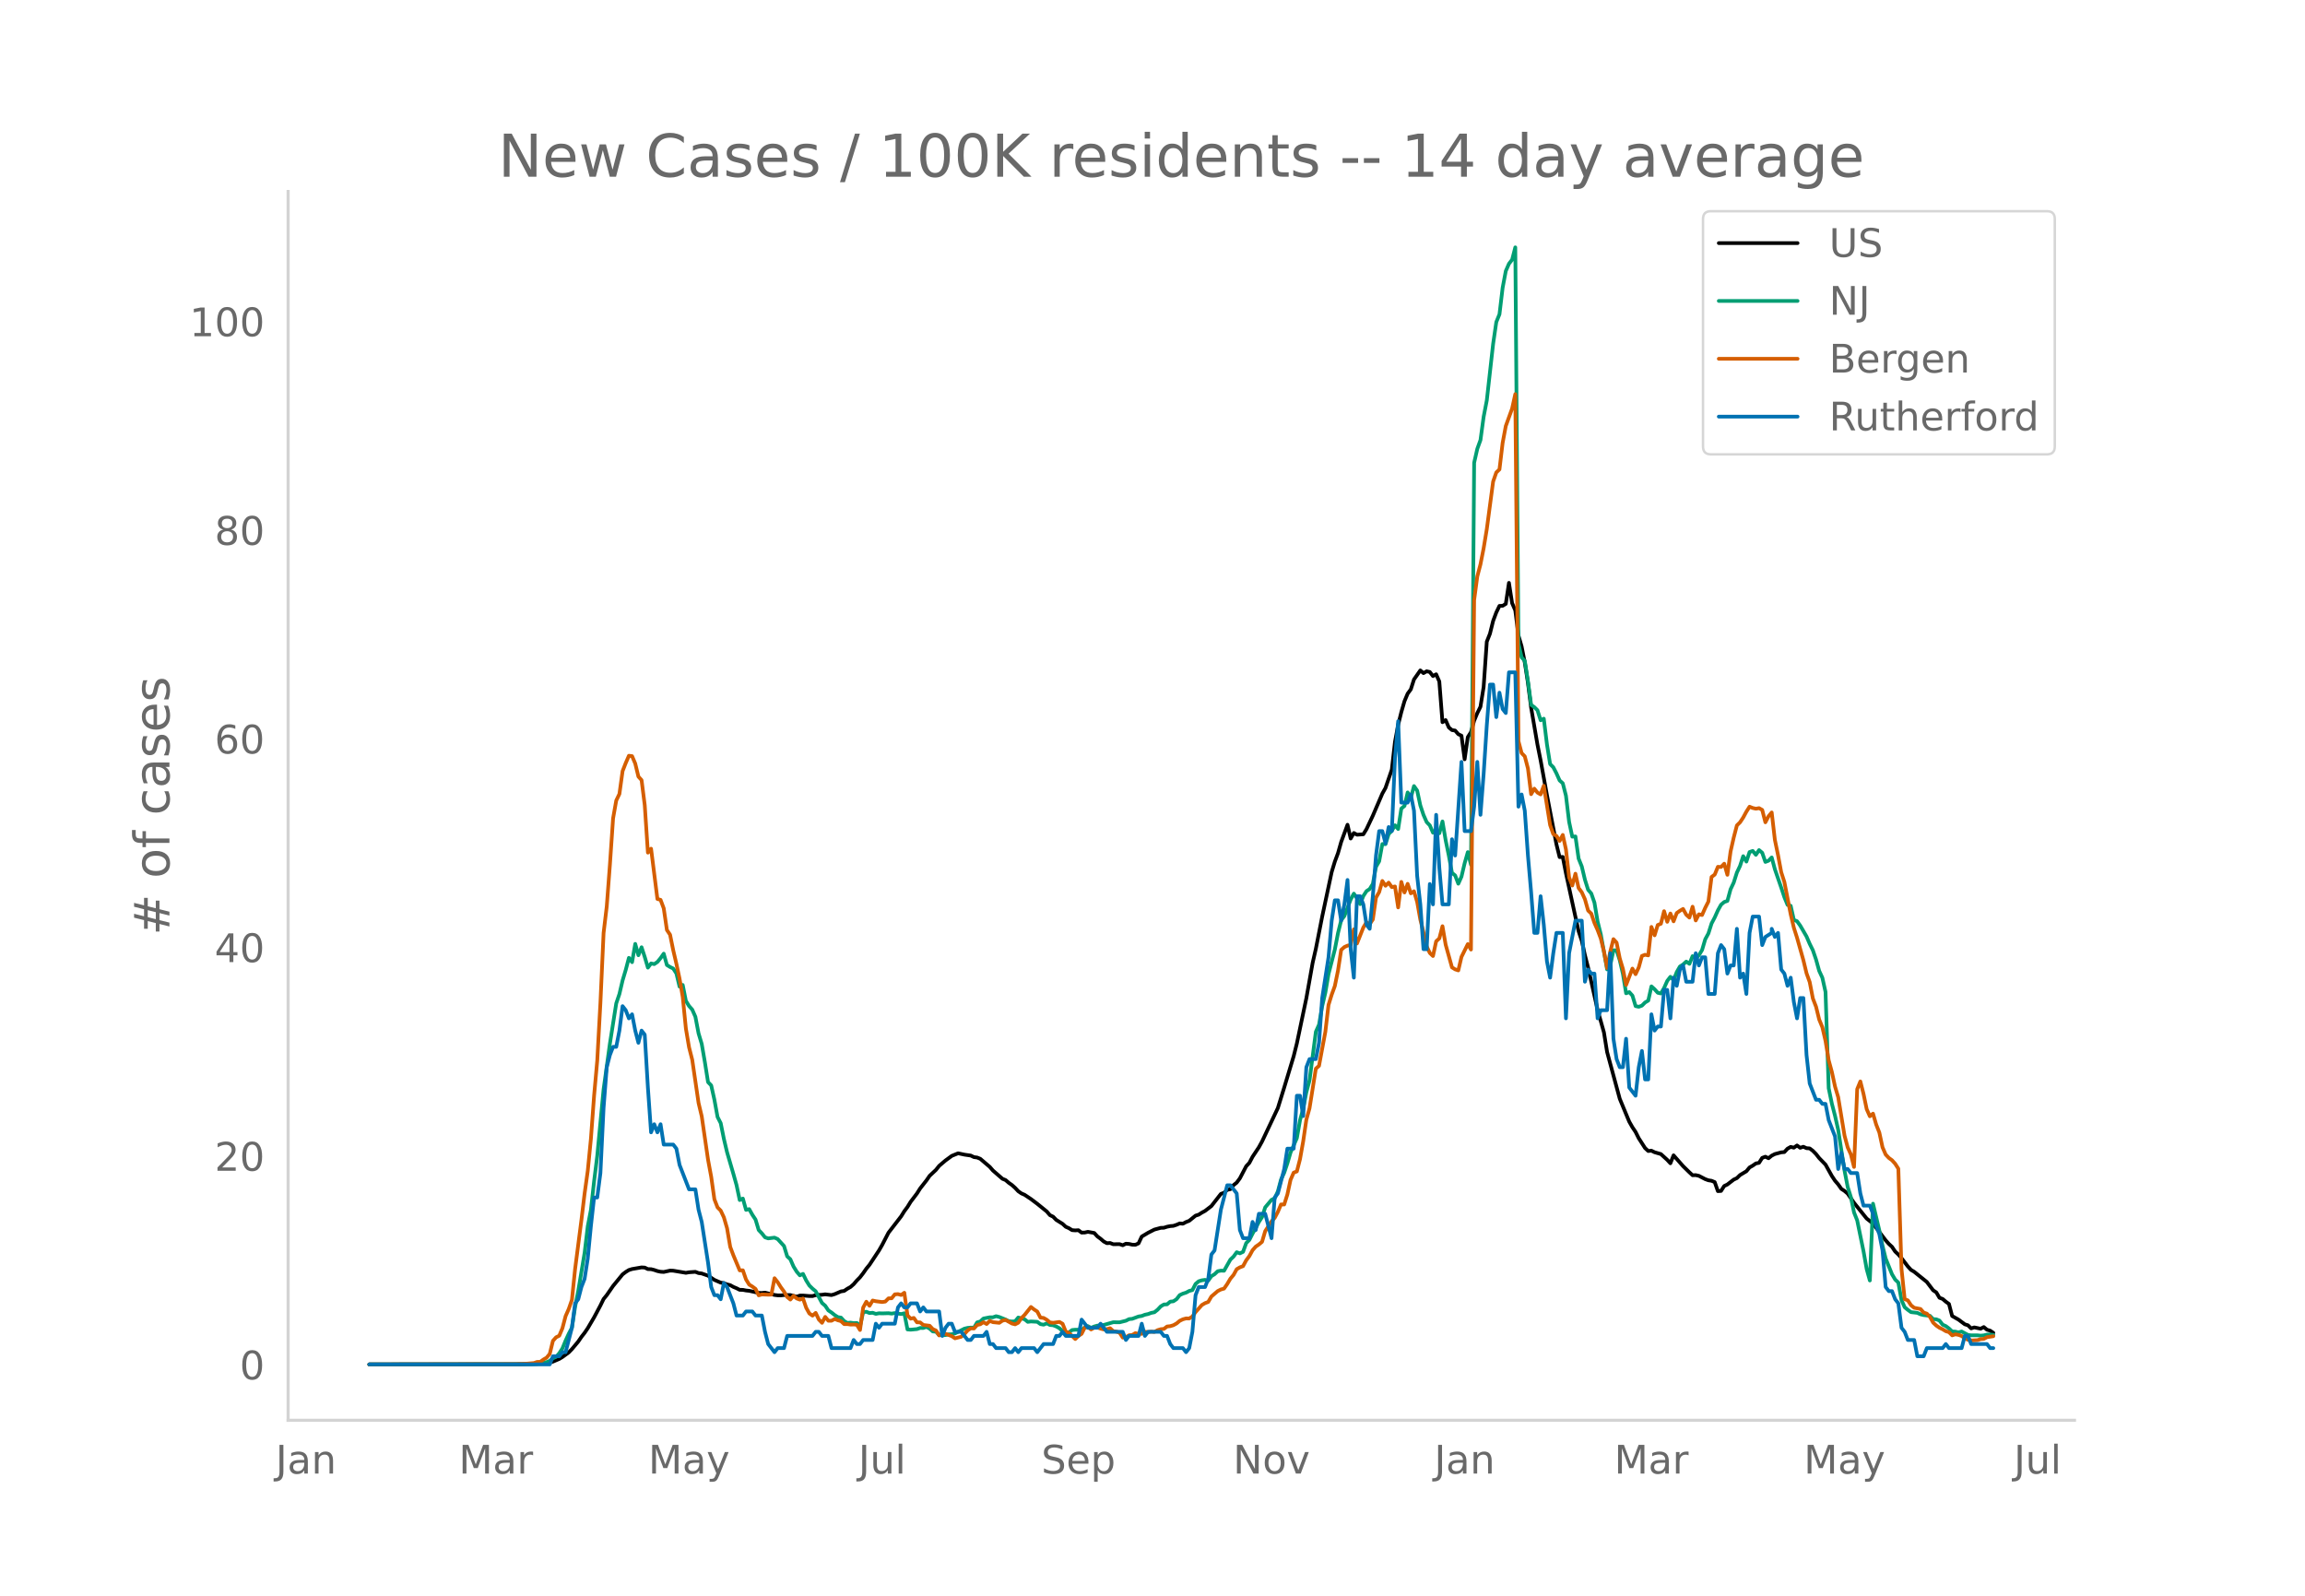 <svg height="864" viewBox="0 0 936 648" width="1248" xmlns="http://www.w3.org/2000/svg" xmlns:xlink="http://www.w3.org/1999/xlink"><defs><style>*{stroke-linecap:butt;stroke-linejoin:round}</style></defs><g id="figure_1"><path d="M0 648h936V0H0z" style="fill:#fff" id="patch_1"/><g id="axes_1"><path d="M117 576.72h725.4V77.76H117z" style="fill:none" id="patch_2"/><path clip-path="url(#p22ab357e4c)" d="m149.973 554.039 61.703-.064 7.713-.259 2.571-.209 1.285-.222 1.286-.366 2.57-1.1 1.286-.778 2.571-1.88 1.286-1.326 2.57-3.076 1.286-1.88 1.286-1.643 1.285-1.895 2.571-4.388 2.571-4.828 1.286-2.635 1.285-1.574 2.571-3.723 3.857-4.705 1.285-.982 1.286-.795 1.285-.396 3.857-.662 1.285.074 1.286.618 1.285.026 1.286.325 1.285.444 1.285.276 1.286.085 2.57-.55 1.286.038 5.142.862 1.286-.227 2.57-.173 1.286.5 1.286.167 2.57.887 2.572 1.718 2.57 1.105 1.286.217 1.286.499 1.285.313 1.286.713 1.285.536 1.286.657 1.285.012 1.286.252 1.285.133 3.857.847 1.285.026 1.286-.136 3.856.945 1.285.156 1.286.024 1.285-.149 2.571.01 2.571.664 1.286-.452 1.285-.023 2.571.213 1.286.008 1.285-.379 2.571-.15 1.286-.179 2.57.303 1.286-.378 2.571-1.116 1.286-.196 1.285-.877 1.286-.715 1.285-1.13 1.286-1.5 1.285-1.302 1.286-1.657 1.285-1.847 1.286-1.564 3.856-5.832 1.286-2.242 2.57-4.961 5.142-6.66 1.286-2.072 1.285-1.725 1.286-2.093 2.57-3.385 1.286-2.034 2.571-3.28 1.286-1.856 2.57-2.417 1.286-1.614 2.571-2.19 2.571-1.881 2.571-1.047 2.571.55 2.571.374 1.286.621 1.285.17 1.286.518 3.856 3.283 1.286 1.476 3.856 3.356 1.286.528 1.285 1.107 1.285.9 1.286 1.153 1.285 1.372 1.286.886 1.285.561 2.571 1.717 2.571 1.938 3.857 3.118 1.285 1.489 1.286.624 1.285 1.307 2.571 1.605 1.286 1.19 1.285.566 1.286.802 1.285.096 1.286-.075 1.285.974 1.286-.034 1.285-.283 2.571.47 1.286 1.405 1.285.945 1.286 1.105 1.285.696 1.286-.093 1.285.508 2.571-.03 1.286.446 1.285-.629 1.285.1 1.286.297 1.285.04 1.286-.586 1.285-2.745 2.571-1.537 2.571-1.305 2.571-.696 1.286-.043 1.285-.413 1.286-.258 1.285-.102 1.286-.432 1.285-.55 1.286.119 1.285-.688 1.286-.505 2.57-2.088 1.286-.403 1.286-.826 1.285-.69 2.571-1.968 3.857-4.943 1.285-.459 1.286-1.182 1.285-.279 1.286-1.635 1.285-1.034 1.285-1.728 2.571-4.91 1.286-1.377 1.285-2.454 2.571-3.874 1.286-2.333 6.427-13.603 2.571-8.302 3.857-12.775 1.285-5.145 3.857-18.378 2.57-14.423 1.286-5.623 2.571-13.069 3.857-18.107 1.285-4.24 1.286-3.447 1.285-4.533 2.571-6.99 1.286 5.591 1.285-2.244 1.285.703 2.571-.185 1.286-2.084 2.57-5.45 3.857-8.98 1.286-2.293 2.57-7.467 1.286-11.266 1.286-6.885 1.285-5.174 1.286-4.434 1.285-3.067 1.286-1.741 1.285-4.024 2.571-3.67 1.286 1.089 1.285-.737 1.286.275 1.285 1.67 1.286-.742 1.285 2.92 1.286 16.556 1.285-.86 1.286 2.962 1.285 1.096 1.286.192 1.285 1.463 1.286.618 1.285 9.582 1.286-9.008 1.285-2.016 1.285-4.638 1.286-3.077 1.285-2.6 1.286-8.004 1.285-18.421 1.286-3.232 1.285-5.182 1.286-3.44 1.285-2.668 1.286-.034 1.285-.784 1.286-8.537 1.285 8.243 1.286 2.922 1.285 10.205 1.286 4.43 1.285 6.497 1.286 8.284 1.285 10.068 2.571 14.992 1.286 6.43 2.57 14.095 3.857 20.002 1.286 5.19 1.285-.067 1.286 6.61 3.856 17.72 1.286 5.805 1.285 3.908 1.286 5.863 1.285 5 3.856 17.178 2.571 9.142 1.286 7.982 5.142 18.996 2.57 6.207 1.286 3.09 1.286 2.256 1.285 1.916 1.286 2.558 2.57 3.991 1.286 1.187 1.286-.13 1.285.634 2.571.743 2.571 2.346 1.286 1.394 1.285-3.231 3.857 4.38 2.57 2.514 1.286 1.191 1.286-.043 1.285.287 2.571 1.336 1.285.468 1.286.2 1.285.54 1.286 3.67 1.285-.08 1.286-2 1.285-.62 2.571-1.98 1.286-.602 1.285-1.252 2.571-1.54 1.286-1.542 1.285-.734 1.286-.896 1.285-.242 1.286-2.017 1.285-.482 1.286.628 1.285-1.046 1.286-.652 2.57-.694 1.286-.11 1.286-1.39 1.285-.72 1.286.322 1.285-.9 1.286.946 1.285-.422 1.286.584 1.285.087 1.286.977 1.285 1.31 1.286 1.641 2.57 2.644 2.571 4.613 1.286 1.93 1.285 1.485 1.286 1.829 1.285.84 1.286 1.085 2.57 3.723 5.143 6.4 2.57 2.032 2.572 3.426 2.57 3.382 1.286 1.448 1.286 1.191 1.285 1.912 1.286 1.207 1.285 1.468 2.571 3.37 1.286 1.415 1.285.754 5.142 4.141 2.571 3.393 1.286.855 1.285 2.18 1.285.482 1.286 1.1 1.285.933 1.286 4.886 2.57 1.463 2.572 1.913 1.285.397 1.286 1.264 1.285-.4 2.571.531 1.286-.674 1.285 1.082 1.286.381 1.285.869h0" style="fill:none;stroke:#000;stroke-linecap:round;stroke-width:1.5" id="line2d_1"/><path clip-path="url(#p22ab357e4c)" d="m149.973 554.04 65.56-.099 3.856-.235 2.571-.579 1.285-.538 1.286-1.046 1.285-.542 1.286-1.498 1.285-1.963 1.286-3.15 1.285-2.818 1.286-2.449 1.285-8.407 1.286-6.568 2.57-15.373 1.286-10.806 1.286-6.704 1.285-11.582 1.286-10.311 2.57-27.024 2.572-18.592 2.57-16.314 1.286-3.801 1.286-5.492 1.285-4.306 1.286-4.895 1.285 1.758 1.286-7.426 1.285 4.609 1.286-3.243 1.285 3.934 1.286 4.347 1.285-1.703 1.286.272 1.285-.868 1.285-1.557 1.286-1.82 1.285 4.613 1.286.804 1.285.627 1.286 1.99 1.285 5.354 1.286-.688 1.285 6.47 1.286 2.084 1.285 1.451 1.286 2.91 1.285 6.744 1.286 4.282 1.285 7.43 1.286 8.104 1.285 1.321 1.286 5.778 1.285 7.044 1.286 2.51 1.285 6.371 1.286 5.42 2.57 8.792 1.286 4.575 1.286 6.07 1.285-.613 1.286 4.599 1.285-.304 1.286 2.29 1.285 1.948 1.286 4.245 1.285 1.352 1.286 1.618 1.285.43 2.571-.307 1.285.586 2.571 2.82 1.286 4.197 1.285 1.182 1.286 2.94 1.285 2.081 1.286 1.502 1.285-.586 1.286 2.654 1.285 2.061 1.286 1.27 1.285 1.07 2.571 4.763 1.286 1.1 1.285 1.91 1.286.856 1.285 1.035 1.286.838 1.285.198 1.286 1.42 1.285.747 1.286-.126 1.285.204 1.286-.068 1.285 1.335 1.286-5.75 1.285-.136 1.286.518 1.285-.113 1.286.45 1.285-.245 1.286.054 2.57-.078 1.286.16 1.285-.208 2.571.395 1.286-.32 1.285 6.564 1.286.102 2.57-.245 1.286-.456 1.286.006 1.285-.439 1.286.705 1.285 1.145 1.286.095 1.285 1.363 1.286.099 1.285-.09 1.286-.282 1.285-.037 1.286-.34 3.856-1.953 1.286-.306 1.285-.123 1.286.065 1.285-2.18 1.286-.362 1.285-1.199 2.571-.5h1.286l1.285-.45 1.286.334 2.57 1.042 1.286.65 1.285.134 1.286-.079 1.285-1.54 2.571.72 1.286 1.049 1.285-.164 2.571.14 1.286.933 1.285.239 1.286-.549 1.285.668 1.286.112 1.285.484 1.286.725 1.285 1.19 1.286.722 1.285-.242 1.286-.947 1.285-.126 2.571.04 1.286-.947 1.285-.541 1.286.695 1.285-.555 1.286-.365 1.285.085 2.571-.715 2.571-.736 2.571.03 2.571-.64 1.285-.65 1.286-.13 2.57-.947 1.286-.204 1.286-.508 1.285-.269 1.286-.477 1.285-.252 1.286-1.025 1.285-1.366 1.286-.767 1.285-.068 1.286-1.083 1.285-.153 1.286-.862 1.285-1.656 1.286-.59 1.285-.404 1.286-.692 1.285-.344 1.286-2.5 1.285-1.08 1.286-.389 1.285-.18 1.286.306 1.285-1.812 1.286-.787 1.285-1.216 1.286-.238 1.285.044 2.571-4.53 1.286-1.223 1.285-1.775 1.285.463 1.286-.613 1.285-3.56 1.286-1.288 1.285-2.544 1.286-2.245 1.285-2.49 1.286-1.973 1.285-3.972 2.571-3.055 1.286-.6 1.285-2.847 1.286-4.814 1.285-2.725 1.286-3.802 1.285-4.404 2.571-5.88 1.286-7.256 1.285-4.752 1.286-6.615 1.285-4.84 2.571-19.707 1.286-2.899 1.285-7.501 1.286-5.488 1.285-7.562 2.571-9.988 1.286-6.66 1.285-5.188 1.286-1.696 2.57-6.728 1.286-2.378 1.285 1.877 1.286 2.381 1.285-3.307 1.286-1.976 1.285-.848 1.286-2.082 1.285-6.939 1.286-2.231 1.285-7.024 1.286.061 1.285-4.091 1.286-1.376 1.285-2.204 1.286 1.516 1.285-8.305 1.286-1.073 1.285-5.478 1.286 2.18 1.285-4.762 1.286 1.833 1.285 6.019 1.286 3.86 1.285 2.912 1.286 1.335 1.285 2.974 1.286-1.179 1.285 1.418 1.286-4.804 1.285 7.634 1.286 6.248 1.285 6.997 1.286 1.052 1.285 3.349 1.286-2.865 1.285-5.467 1.286-4.497 1.285 5.127 1.285-163.242 1.286-5.658 1.285-3.553 1.286-9.453 1.285-6.68 2.571-22.953 1.286-8.833 1.285-3.165 1.286-10.764 1.285-6.8 1.286-2.943 1.285-1.662 1.286-4.994 1.285 160.919 1.286 5.576 1.285 1.407 1.286 8.281 1.285 9.61 1.286.896 1.285 1.274 1.286 4.067 1.285-.647 1.286 10.45 1.285 7.993 1.286 1.29 1.285 2.47 1.286 2.889 1.285 1.151 1.286 5.032 1.285 10.655 1.286 5.992 1.285-.095 1.286 8.986 1.285 3.202 1.286 5.39 1.285 4.084 1.285 1.498 1.286 3.714 1.285 7.678 1.286 5.167 2.57 14.274 1.286-1.646 1.286-6.125 1.285.045 1.286 4.026 1.285 5.56 1.286 7.838 1.285-.487 1.286 1.427 1.285 4.265 1.286.276 1.285-.467 1.286-1.288 1.285-.756 1.286-5.78 1.285 1.171 1.286 1.424 1.285.283 1.286-2.221 1.285-2.875 1.286-1.666 1.285 1.352 1.286-3.297 1.285-2.238 1.286-.814 1.285-1.182 1.286.913 1.285-3.134 1.286 1.09 1.285-1.458 1.286-2.116 1.285-4.357 1.285-2.364L695.02 375l1.285-2.446 1.286-2.875 1.285-2.306 1.286-1.094 1.285-.443 1.286-4.71 1.285-2.723 1.286-4.07 1.285-2.722 1.286-3.938 1.285 2.194 1.286-3.87 1.285-.467 1.286 1.581 1.285-1.918 1.286 1.09 1.285 3.717 1.286-.494 1.285-1.322 1.286 4.79 2.57 7.443 1.286 3.9 1.286 3.13 1.285.358 1.286 5.757 1.285.504 1.286 1.782 2.57 4.428 1.286 2.974 1.286 2.61 1.285 3.754 1.286 4.629 1.285 2.78 1.285 5.767 1.286 39.11 1.285 6.234 1.286 4.946 1.285 5.702 2.571 16.545 1.286 6.647 1.285 4.087 1.286 6.251 1.285 3.223 2.571 12.55 1.286 7.265 1.285 4.616 1.286-31.193 2.57 10.86 1.286 6.186 1.286 5.225 2.57 6.377 1.286 2.163 1.286 1.223 1.285 7.103 1.286 2.902 1.285 1.073 1.286.927 2.57.3 1.286.586 1.286.31 2.57.31 1.286 1.331 1.286.079 1.285.514 1.285 1.66 1.286.582 1.285.953 1.286 1.223 1.285.068 1.286.314 1.285-.361 2.571 1.38 1.286.177 2.57-.007 1.286.133 1.286-.116 1.285-.31 1.286-.034 1.285.146h0" style="fill:none;stroke:#009e73;stroke-linecap:round;stroke-width:1.5" id="line2d_2"/><path clip-path="url(#p22ab357e4c)" d="m149.973 554.04 59.132-.097 3.857-.13 3.856-.325 1.286-.454 1.285-.033 1.285-.94 1.286-.747 1.285-1.558 1.286-5.29 1.285-1.429 1.286-.649 1.285-3.051 1.286-4.9 1.285-2.922 1.286-3.7 1.285-12.496 2.571-19.929 1.286-10.71 1.285-9.218 1.286-13.113 1.285-17.397 1.286-14.313 1.285-23.434 1.286-28.367 1.285-10.776 1.286-16.975 1.285-18.792 1.286-7.238 1.285-2.662 1.286-9.282 1.285-3.278 1.286-2.954 1.285.162 1.286 3.019 1.285 5.29 1.286 1.428 1.285 10.16 1.286 19.279 1.285-1.59 2.571 20.415 1.285.357 1.286 3.44 1.285 8.796 1.286 1.915 1.285 6.329 1.286 5.485 1.285 6.07 1.286 7.367 1.285 12.886 1.286 7.595 1.285 5.063 2.571 17.527 1.286 5.42 2.57 17.656 1.286 6.946 1.286 9.088 1.285 3.31 1.286 1.299 1.285 2.726 1.286 4.415 1.285 7.594 1.286 3.408 2.57 6.135 1.286-.033 1.286 3.733 1.285 2.077 1.286.779 1.285.974 1.286 2.596 1.285-.357 2.571.098 1.286-.033 1.285-6.653 1.285 1.622 1.286 2.045 1.285 1.753 1.286 2.207 1.285 1.038 1.286-1.525 1.285 1.071 1.286.487 1.285-.454 1.286 3.765 1.285 2.304 1.286.876 1.285-1.103 1.286 2.694 1.285 1.33 1.286-2.401 1.285 1.558h1.286l1.285-.714 1.286.519 1.285.357 1.286 1.2h1.285l1.286.195 1.285-.032 1.286.097 1.285 2.143 1.286-9.12 1.285-2.37 1.286 1.655 1.285-2.142 1.286.292 2.57.325 1.286-.195 1.286-1.298 1.285-.033 1.285-1.59 1.286-.098 1.285.357 1.286-.908 1.285 9.185 1.286 1.33 1.285-.291 1.286 1.785 1.285.032 1.286 1.039 2.57.324 1.286 1.364 1.286.551 1.285 2.013 1.286-.78 1.285.098 2.571.974 1.286.876 2.57-.65 1.286-1.103 1.286-1.46 1.285-.844 1.286.065 1.285-1.428 1.286-.292 1.285-.844 1.286.746 1.285-1.266 1.286.52 2.57.26 1.286-.877 1.286-.292 2.57 1.46 1.286.325 1.285-.649 1.286-1.883 1.285-1.298 2.571-3.213 1.286 1.006 1.285.844 1.286 2.467 1.285.13 1.286.746 1.285 1.071 1.286.162 2.57-.357 1.286.747 1.286 3.18 1.285.52 2.571 2.5 1.286-1.267 1.285-.844 1.286-2.564 1.285-.227 1.286 1.006 1.285-.746 1.286-.065 1.285.487 1.286.324 1.285-.13 1.286-.357 1.285 1.169 1.286.195 1.285.454 1.286 1.98 1.285-.162 1.285-.78 1.286-.13 1.285-.746 1.286.325 1.285-.033 1.286-.843 1.285.13 1.286-.195 1.285.13 1.286-.715 1.285-.389 1.286-.13 1.285-.974 1.286-.13 1.285-.389 1.286-.714 1.285-1.071 1.286-.617 1.285-.357 1.286.033 1.285-.812 1.286-1.785 2.57-2.888 1.286-.747 1.286-.487 1.285-2.207 2.571-2.207 1.286-.65 1.285-.356 1.286-1.85 1.285-2.175 1.286-1.525 1.285-2.337 1.285-.747 1.286-.486 1.285-2.37 1.286-1.72 1.285-2.37 1.286-1.46 1.285-.876 1.286-1.071 1.285-4.35 2.571-3.96 1.286-1.427 1.285-2.435 1.286-3.018 1.285.032 1.286-4.057 1.285-5.94 1.286-2.953 1.285-.487 1.286-4.998 1.285-7.206 1.286-8.795 1.285-4.642 2.571-16.098 1.286-1.136 2.57-13.795 1.286-10.938 1.286-4.154 1.285-3.538 1.286-6.296 1.285-8.374 1.286-1.136 1.285-.584 1.286-.26 1.285-6.362 1.285 5.745 2.571-6.491 1.286-2.11 1.285.747 1.286-1.883 1.285-8.893 1.286-2.24 1.285-4.511 1.286 1.947 1.285-1.266 1.286 1.818 1.285-.26 1.286 8.504 1.285-10.354 1.286 4.285 1.285-3.506 1.286 3.863 1.285-.844 1.286 4.317 1.285 7.173 1.286 5.193 1.285 5.68 1.286 2.694 1.285 1.233 1.286-5.972 1.285-1.169 1.286-4.966 1.285 7.498 2.571 9.218 1.286.811 1.285.422 1.286-5.485 2.57-5.193 1.286 2.207 1.285-141.902 1.286-9.607 1.285-4.9 1.286-6.525 1.285-7.79 2.571-19.311 1.286-3.7 1.285-1.233 1.286-10.744 1.285-6.88 2.571-7.109 1.286-5.842 1.285 140.928 1.286 4.836 1.285 1.33 1.286 4.934 1.285 10.419 1.286-2.24 1.285 1.59 1.286.747 1.285-3.505 2.571 15.936 1.286 3.7 1.285.714 1.286 2.045 1.285-2.434 1.286 5.874 1.285 11.393 1.286 3.278 1.285-4.804 1.286 5.81 1.285 1.72 1.286 2.857 1.285 4.576 1.285 1.233 1.286 3.798 1.285 2.888 1.286 3.408 1.285 5.258 1.286 6.784 1.285-6.719 1.286-5.03 1.285 1.395 1.286 6.427 1.285 4.251 1.286 6.524 2.57-6.653 1.286 2.272 1.286-2.727 1.285-4.674 1.286-.486 1.285.26 1.286-11.555 1.285 3.408 1.286-4.187 1.285-.52 1.286-5.095 1.285 4.316 1.286-3.375 1.285 3.18 1.286-3.375 1.285-.909 1.286-.746 1.285 2.337 1.286 1.168 1.285-4.414 1.286 5.583 1.285-2.5 1.286.293 1.285-2.922 1.285-2.531 1.286-9.997 1.285-.974 1.286-3.148 1.285.065 1.286-1.33 1.285 4.51 1.286-9.444 1.285-5.68 1.286-4.934 1.285-1.265 1.286-1.948 1.285-2.37 1.286-2.012 1.285.52 1.286.292 1.285-.227 1.286.714 1.285 5.03 1.286-2.466 1.285-1.526 1.286 11.133 1.285 6.2 1.286 6.913 1.285 3.992 2.571 13.145 1.286 5.453 1.285 4.024 2.571 9.12 1.286 5.324 1.285 3.57 1.286 6.653 1.285 3.344 1.286 5.225 1.285 3.116 1.285 5.583 1.286 7.854 1.285 4.706 1.286 5.94 1.285 4.317 2.571 15.611 1.286 4.772 1.285 2.856 1.286 5.096 1.285-31.581 1.286-3.148 1.285 5.063 1.286 6.2 1.285 2.888 1.286-1.071 1.285 4.414 1.286 3.278 1.285 5.972 1.286 2.954 1.285 1.363 1.286.941 1.285 1.428 1.286 2.013 1.285 40.7 1.286 12.27 1.285.486 1.286 1.98 1.285 1.039 2.571.486 1.286 1.461 1.285.422 1.286 1.363 1.285 2.305 1.286 1.2 1.285.877 1.285.616 1.286.78 1.285.389 1.286 1.298 1.285-.422 1.286.227 1.285.455 1.286.941 1.285.617 1.286.26 2.57-.13 1.286-.422 1.286-.098 1.285-.681 2.571-.39h0" style="fill:none;stroke:#d55e00;stroke-linecap:round;stroke-width:1.5" id="line2d_3"/><path clip-path="url(#p22ab357e4c)" d="M149.973 554.04h73.272l1.286-3.306h2.57l1.286-1.653h1.286l2.57-9.919 1.286-9.918 1.286-1.653 1.285-4.96 1.286-3.306 1.285-8.265 1.286-13.225 1.285-11.571h1.286l1.285-9.919 1.286-26.45 1.285-16.53 1.286-4.96 1.285-3.305h1.286l1.285-6.613 1.286-9.918 1.285 1.653 1.286 3.306 1.285-1.653 1.286 6.612 1.285 4.96 1.286-4.96 1.285 1.653 1.286 21.49 1.285 18.184 1.286-3.306 1.285 3.306 1.285-3.306 1.286 8.266h3.856l1.286 1.653 1.285 6.612 3.857 9.918h2.57l1.286 8.266 1.286 4.96 2.57 16.53 1.286 9.918 1.286 3.307h1.285l1.286 1.653 1.285-6.613 1.286 1.653 2.57 6.613 1.286 4.959h2.571l1.286-1.653h2.57l1.286 1.653h2.571l1.286 6.612 1.285 4.96 2.571 3.306 1.285-1.653h2.571l1.286-4.96h10.284l1.285-1.653h1.286l1.285 1.653h2.571l1.286 4.96h7.713l1.285-3.306 1.286 1.653h1.285l1.286-1.653h3.856l1.286-6.613 1.285 1.653 1.286-1.653h5.141l1.286-6.612 1.285-1.653 1.286 1.653h1.285l1.286-1.653h2.57l1.286 3.306 1.286-1.653 1.285 1.653h5.142l1.286 9.918 1.285-3.306 1.286-1.653h1.285l1.286 3.306h2.57l2.572 3.307h1.285l1.286-1.654h3.856l1.286-1.653 1.285 4.96h1.286l1.285 1.653h3.857l1.285 1.653h1.285l1.286-1.653 1.285 1.653 1.286-1.653h5.142l1.285 1.653 2.571-3.306h3.857l1.285-3.307h1.286l1.285-1.653 1.286 1.653h5.142l1.285-6.612 2.571 3.306h3.857l1.285-1.653 2.571 3.306h6.428l1.285 3.307 1.285-1.654h3.857l1.285-4.959 1.286 4.96 1.285-1.654h5.142l1.286 1.653h1.285l1.286 3.307 1.285 1.653h3.857l1.285 1.653 1.286-1.653 1.285-6.613 1.286-14.877 1.285-3.307h2.571l1.286-3.306 1.285-9.918 1.286-1.653 2.57-16.531 2.572-9.919h1.285l2.571 3.307 1.285 14.877 1.286 3.306h2.571l1.285-6.612 1.286 3.306 1.285-6.612h2.571l2.571 9.918 1.286-16.53 1.285-1.653 2.571-9.919 1.286-8.265h2.57l1.286-21.49h1.286l1.285 8.265 1.286-19.837 1.285-3.306h2.571l1.286-6.612 1.285-18.184 2.571-16.531 1.286-14.878 1.285-8.265h1.286l1.285 8.265 1.286-6.612 1.285-9.919 1.286 28.103 1.285 11.571 1.285-33.061h1.286l1.285 3.306 1.286 8.265 1.285 1.653 1.286-13.224 1.285-16.531 1.286-9.919h1.285l1.286 4.96 1.285-6.613 1.286 1.653 1.285-29.755 1.286-14.878 1.285 33.062h2.571l1.286-3.306 1.285 6.612 1.286 26.45 1.285 11.57 1.286 18.185h1.285l1.286-26.45 1.285 8.266 1.286-36.368 1.285 21.49 1.286 14.878h2.57l1.286-26.45 1.286 6.613 2.57-38.021 1.286 28.102h2.571l1.285-9.918 1.286-18.184 1.285 21.49 1.286-16.53 1.285-19.838 1.286-16.53h1.285l1.286 13.224 1.285-9.918 1.286 6.612 1.285 1.653 1.286-16.53h2.57l1.286 54.55 1.286-4.958 1.285 6.612 1.286 18.184 1.285 14.878 1.286 16.53h1.285l1.286-14.877 1.285 11.571 1.286 14.878 1.285 6.612 1.286-9.918 1.285-8.266h2.571l1.286 34.715 1.285-26.45 2.571-13.224h2.571l1.286 24.796 1.285-4.959 1.285 1.653h1.286l1.285 18.184 1.286-3.306h2.57l1.286-23.143 1.286 34.714 1.285 8.266 1.286 3.306h1.285l1.286-11.572 1.285 19.837 2.571 3.307 1.286-11.572 1.285-6.612 1.286 11.571h1.285l1.286-26.449 1.285 6.612 1.286-1.653h1.285l1.286-14.877h1.285l1.286 11.571 1.285-16.53 1.286 3.305 1.285-6.612 1.286-1.653 1.285 6.612h2.571l1.286-11.571 1.285 4.959 1.286-3.306h1.285l1.285 14.878h2.571l1.286-16.531 1.285-3.306 1.286 1.653 1.285 9.918 1.286-3.306h1.285l1.286-14.878 1.285 19.837 1.286-1.653 1.285 8.266 1.286-24.797 1.285-6.612h2.571l1.286 11.572 1.285-3.307 2.571-1.653v-1.653l1.286 3.306 1.285-1.653 1.286 14.878 1.285 1.653 1.286 4.96 1.285-3.307 1.286 9.919 1.285 6.612 1.286-8.265h1.285l1.286 23.143 1.285 11.571 2.571 6.613h1.286l1.285 1.653h1.285l1.286 6.612 2.571 6.612 1.285 13.225 1.286-6.612 1.285 6.612h1.286l1.285 1.653h2.571l1.286 8.266 1.285 4.959h2.571l1.286 3.306 1.285 4.96 1.286 3.305 1.285 6.613 1.286 14.877 1.285 1.654h1.286l1.285 3.306 1.286 1.653 1.285 9.918 1.286 1.653 1.285 3.307h2.571l1.286 6.612h2.57l1.286-3.306h6.427l1.286-1.653 1.285 1.653h5.142l1.286-4.96h1.285l1.286 3.307h6.427l1.286 1.653h1.285" style="fill:none;stroke:#0072b2;stroke-linecap:round;stroke-width:1.5" id="line2d_4"/><path d="M117 576.72V77.76" style="fill:none;stroke:#d3d3d3;stroke-linecap:square;stroke-linejoin:miter;stroke-width:1.25" id="patch_3"/><path d="M117 576.72h725.4" style="fill:none;stroke:#d3d3d3;stroke-linecap:square;stroke-linejoin:miter;stroke-width:1.25" id="patch_4"/><g id="matplotlib.axis_1"><g id="xtick_1"><g style="fill:#696969" transform="matrix(.16 0 0 -.16 111.93 598.378)" id="text_1"><defs><path d="M9.813 72.906h9.859V5.078q0-13.187-5-19.14-5-5.954-16.094-5.954h-3.75v8.297h3.078q6.531 0 9.219 3.672Q9.813-4.39 9.813 5.078z" id="DejaVuSans-74"/><path d="M34.281 27.484q-10.89 0-15.093-2.484-4.204-2.484-4.204-8.5 0-4.781 3.157-7.594 3.156-2.797 8.562-2.797 7.485 0 12 5.297 4.516 5.297 4.516 14.078v2zm17.922 3.72V0H43.22v8.297Q40.14 3.328 35.547.953q-4.594-2.375-11.234-2.375-8.391 0-13.36 4.719Q6 8.016 6 15.922q0 9.219 6.172 13.906 6.187 4.688 18.437 4.688h12.61v.89q0 6.203-4.078 9.594-4.078 3.39-11.453 3.39-4.688 0-9.141-1.124-4.438-1.125-8.531-3.375v8.312q4.921 1.906 9.562 2.844 4.64.953 9.031.953 11.875 0 17.735-6.156 5.86-6.14 5.86-18.64z" id="DejaVuSans-97"/><path d="M54.89 33.016V0h-8.984v32.719q0 7.765-3.031 11.61-3.031 3.858-9.078 3.858-7.281 0-11.484-4.64-4.204-4.625-4.204-12.64V0H9.08v54.688h9.03v-8.5q3.235 4.937 7.594 7.374Q30.078 56 35.797 56q9.422 0 14.25-5.828 4.844-5.828 4.844-17.156z" id="DejaVuSans-110"/></defs><use xlink:href="#DejaVuSans-74"/><use x="29.492" xlink:href="#DejaVuSans-97"/><use x="90.771" xlink:href="#DejaVuSans-110"/></g></g><g id="xtick_2"><g style="fill:#696969" transform="matrix(.16 0 0 -.16 186.298 598.378)" id="text_2"><defs><path d="M9.813 72.906h14.703l18.593-49.61 18.703 49.61h14.704V0H66.89v64.016l-18.797-50h-9.907l-18.796 50V0H9.813z" id="DejaVuSans-77"/><path d="M41.11 46.297q-1.516.875-3.297 1.281Q36.03 48 33.89 48q-7.625 0-11.703-4.953-4.079-4.953-4.079-14.234V0H9.08v54.688h9.03v-8.5q2.844 4.984 7.375 7.39Q30.031 56 36.531 56q.922 0 2.047-.125 1.125-.11 2.484-.36z" id="DejaVuSans-114"/></defs><use xlink:href="#DejaVuSans-77"/><use x="86.279" xlink:href="#DejaVuSans-97"/><use x="147.559" xlink:href="#DejaVuSans-114"/></g></g><g id="xtick_3"><g style="fill:#696969" transform="matrix(.16 0 0 -.16 263.267 598.378)" id="text_3"><defs><path d="M32.172-5.078q-3.797-9.766-7.422-12.735-3.61-2.984-9.656-2.984H7.906v7.516h5.282q3.703 0 5.75 1.765Q21-9.766 23.483-3.219l1.61 4.094-22.11 53.813H12.5l17.094-42.766 17.093 42.766h9.516z" id="DejaVuSans-121"/></defs><use xlink:href="#DejaVuSans-77"/><use x="86.279" xlink:href="#DejaVuSans-97"/><use x="147.559" xlink:href="#DejaVuSans-121"/></g></g><g id="xtick_4"><g style="fill:#696969" transform="matrix(.16 0 0 -.16 348.569 598.378)" id="text_4"><defs><path d="M8.5 21.578v33.11h8.984V21.922q0-7.766 3.016-11.656 3.031-3.875 9.094-3.875 7.265 0 11.484 4.64 4.234 4.64 4.234 12.656v31h8.985V0h-8.984v8.406Q42.047 3.422 37.718 1q-4.313-2.422-10.032-2.422-9.421 0-14.312 5.86Q8.5 10.296 8.5 21.578zM31.11 56z" id="DejaVuSans-117"/><path d="M9.422 75.984h8.984V0H9.422z" id="DejaVuSans-108"/></defs><use xlink:href="#DejaVuSans-74"/><use x="29.492" xlink:href="#DejaVuSans-117"/><use x="92.871" xlink:href="#DejaVuSans-108"/></g></g><g id="xtick_5"><g style="fill:#696969" transform="matrix(.16 0 0 -.16 422.842 598.378)" id="text_5"><defs><path d="M53.516 70.516V60.89q-5.61 2.687-10.594 4-4.984 1.328-9.625 1.328-8.047 0-12.422-3.125t-4.375-8.89q0-4.845 2.906-7.313 2.907-2.453 11.016-3.97l5.953-1.218q11.031-2.11 16.281-7.406 5.25-5.297 5.25-14.172 0-10.61-7.11-16.078-7.093-5.469-20.812-5.469-5.172 0-11.015 1.172Q13.14.922 6.89 3.219v10.156q6-3.36 11.765-5.078 5.766-1.703 11.328-1.703 8.438 0 13.032 3.312 4.593 3.328 4.593 9.485 0 5.359-3.297 8.39-3.296 3.032-10.812 4.547L27.484 33.5q-11.03 2.188-15.968 6.875-4.922 4.688-4.922 13.047 0 9.672 6.812 15.234 6.813 5.563 18.766 5.563 5.14 0 10.453-.938 5.328-.922 10.89-2.765z" id="DejaVuSans-83"/><path d="M56.203 29.594v-4.39H14.891q.593-9.282 5.593-14.142 5-4.859 13.938-4.859 5.172 0 10.031 1.266 4.86 1.265 9.656 3.812v-8.5Q49.266.734 44.187-.344 39.11-1.422 33.892-1.422q-13.094 0-20.735 7.61-7.64 7.625-7.64 20.625 0 13.421 7.25 21.296Q20.016 56 32.328 56q11.031 0 17.453-7.11 6.422-7.093 6.422-19.296zm-8.984 2.64q-.094 7.36-4.125 11.75-4.032 4.407-10.672 4.407-7.516 0-12.031-4.25-4.516-4.25-5.203-11.97z" id="DejaVuSans-101"/><path d="M18.11 8.203v-29H9.077v75.484h9.031v-8.296q2.844 4.875 7.157 7.234Q29.594 56 35.594 56q9.968 0 16.187-7.906 6.235-7.907 6.235-20.797T51.78 6.484q-6.218-7.906-16.187-7.906-6 0-10.328 2.375-4.313 2.375-7.157 7.25zm30.578 19.094q0 9.906-4.079 15.547-4.078 5.64-11.203 5.64-7.14 0-11.218-5.64-4.079-5.64-4.079-15.547 0-9.906 4.078-15.547 4.079-5.64 11.22-5.64 7.124 0 11.202 5.64t4.078 15.547z" id="DejaVuSans-112"/></defs><use xlink:href="#DejaVuSans-83"/><use x="63.477" xlink:href="#DejaVuSans-101"/><use x="125" xlink:href="#DejaVuSans-112"/></g></g><g id="xtick_6"><g style="fill:#696969" transform="matrix(.16 0 0 -.16 500.721 598.378)" id="text_6"><defs><path d="M9.813 72.906h13.28l32.329-60.984v60.984h9.562V0h-13.28L19.39 60.984V0H9.813z" id="DejaVuSans-78"/><path d="M30.61 48.39q-7.22 0-11.422-5.64-4.204-5.64-4.204-15.453 0-9.813 4.172-15.453 4.188-5.64 11.453-5.64 7.188 0 11.375 5.655 4.203 5.672 4.203 15.438 0 9.719-4.203 15.406-4.187 5.688-11.375 5.688zm0 7.61q11.718 0 18.406-7.625 6.703-7.61 6.703-21.078 0-13.422-6.703-21.078-6.688-7.64-18.407-7.64-11.765 0-18.437 7.64-6.656 7.656-6.656 21.078 0 13.469 6.656 21.078Q18.844 56 30.609 56z" id="DejaVuSans-111"/><path d="M2.984 54.688H12.5L29.594 8.797l17.093 45.89h9.516L35.687 0H23.485z" id="DejaVuSans-118"/></defs><use xlink:href="#DejaVuSans-78"/><use x="74.805" xlink:href="#DejaVuSans-111"/><use x="135.986" xlink:href="#DejaVuSans-118"/></g></g><g id="xtick_7"><g style="fill:#696969" transform="matrix(.16 0 0 -.16 582.419 598.378)" id="text_7"><use xlink:href="#DejaVuSans-74"/><use x="29.492" xlink:href="#DejaVuSans-97"/><use x="90.771" xlink:href="#DejaVuSans-110"/></g></g><g id="xtick_8"><g style="fill:#696969" transform="matrix(.16 0 0 -.16 655.501 598.378)" id="text_8"><use xlink:href="#DejaVuSans-77"/><use x="86.279" xlink:href="#DejaVuSans-97"/><use x="147.559" xlink:href="#DejaVuSans-114"/></g></g><g id="xtick_9"><g style="fill:#696969" transform="matrix(.16 0 0 -.16 732.47 598.378)" id="text_9"><use xlink:href="#DejaVuSans-77"/><use x="86.279" xlink:href="#DejaVuSans-97"/><use x="147.559" xlink:href="#DejaVuSans-121"/></g></g><g id="xtick_10"><g style="fill:#696969" transform="matrix(.16 0 0 -.16 817.772 598.378)" id="text_10"><use xlink:href="#DejaVuSans-74"/><use x="29.492" xlink:href="#DejaVuSans-117"/><use x="92.871" xlink:href="#DejaVuSans-108"/></g></g></g><g id="matplotlib.axis_2"><g id="ytick_1"><g style="fill:#696969" transform="matrix(.16 0 0 -.16 97.32 560.119)" id="text_11"><defs><path d="M31.781 66.406q-7.61 0-11.453-7.5Q16.5 51.422 16.5 36.375q0-14.984 3.828-22.484 3.844-7.5 11.453-7.5 7.672 0 11.5 7.5 3.844 7.5 3.844 22.484 0 15.047-3.844 22.531-3.828 7.5-11.5 7.5zm0 7.813q12.266 0 18.735-9.703 6.468-9.688 6.468-28.141 0-18.406-6.468-28.11-6.47-9.687-18.735-9.687-12.25 0-18.718 9.688-6.47 9.703-6.47 28.109 0 18.453 6.47 28.14Q19.53 74.22 31.78 74.22z" id="DejaVuSans-48"/></defs><use xlink:href="#DejaVuSans-48"/></g></g><g id="ytick_2"><g style="fill:#696969" transform="matrix(.16 0 0 -.16 87.14 475.401)" id="text_12"><defs><path d="M19.188 8.297h34.421V0H7.33v8.297q5.609 5.812 15.296 15.594 9.703 9.797 12.188 12.64 4.734 5.313 6.609 9 1.89 3.688 1.89 7.25 0 5.813-4.078 9.469-4.078 3.672-10.625 3.672-4.64 0-9.797-1.61-5.14-1.609-11-4.89v9.969Q13.767 71.78 18.938 73q5.188 1.219 9.485 1.219 11.328 0 18.062-5.672 6.735-5.656 6.735-15.125 0-4.5-1.688-8.531-1.672-4.016-6.125-9.485-1.218-1.422-7.765-8.187-6.532-6.766-18.453-18.922z" id="DejaVuSans-50"/></defs><use xlink:href="#DejaVuSans-50"/><use x="63.623" xlink:href="#DejaVuSans-48"/></g></g><g id="ytick_3"><g style="fill:#696969" transform="matrix(.16 0 0 -.16 87.14 390.683)" id="text_13"><defs><path d="M37.797 64.313 12.89 25.39h24.906zm-2.594 8.593H47.61V25.391h10.407v-8.203H47.609V0h-9.812v17.188H4.89v9.515z" id="DejaVuSans-52"/></defs><use xlink:href="#DejaVuSans-52"/><use x="63.623" xlink:href="#DejaVuSans-48"/></g></g><g id="ytick_4"><g style="fill:#696969" transform="matrix(.16 0 0 -.16 87.14 305.965)" id="text_14"><defs><path d="M33.016 40.375q-6.641 0-10.532-4.547-3.875-4.531-3.875-12.437 0-7.86 3.875-12.438 3.891-4.562 10.532-4.562 6.64 0 10.515 4.562 3.875 4.578 3.875 12.438 0 7.906-3.875 12.437-3.875 4.547-10.515 4.547zm19.578 30.922v-8.984q-3.719 1.75-7.5 2.671-3.782.938-7.5.938-9.766 0-14.922-6.594-5.14-6.594-5.875-19.922 2.875 4.25 7.219 6.516 4.359 2.266 9.578 2.266 10.984 0 17.36-6.672 6.374-6.657 6.374-18.125 0-11.235-6.64-18.032-6.641-6.78-17.672-6.78-12.657 0-19.344 9.687-6.688 9.703-6.688 28.109 0 17.281 8.204 27.563 8.203 10.28 22.015 10.28 3.719 0 7.5-.734t7.89-2.187z" id="DejaVuSans-54"/></defs><use xlink:href="#DejaVuSans-54"/><use x="63.623" xlink:href="#DejaVuSans-48"/></g></g><g id="ytick_5"><g style="fill:#696969" transform="matrix(.16 0 0 -.16 87.14 221.248)" id="text_15"><defs><path d="M31.781 34.625q-7.031 0-11.062-3.766-4.016-3.765-4.016-10.343 0-6.594 4.016-10.36Q24.75 6.391 31.78 6.391q7.032 0 11.078 3.78 4.063 3.798 4.063 10.345 0 6.578-4.031 10.343-4.016 3.766-11.11 3.766zm-9.86 4.188q-6.343 1.562-9.89 5.906Q8.5 49.079 8.5 55.329q0 8.733 6.219 13.812 6.234 5.078 17.062 5.078 10.89 0 17.094-5.078 6.203-5.079 6.203-13.813 0-6.25-3.547-10.61-3.531-4.343-9.828-5.906 7.125-1.656 11.094-6.5 3.984-4.828 3.984-11.796 0-10.61-6.468-16.282-6.47-5.656-18.532-5.656-12.047 0-18.531 5.656-6.469 5.672-6.469 16.282 0 6.968 4 11.797 4.016 4.843 11.14 6.5zM18.314 54.39q0-5.657 3.53-8.828 3.548-3.172 9.938-3.172 6.36 0 9.938 3.172 3.593 3.171 3.593 8.828 0 5.672-3.593 8.843-3.578 3.172-9.938 3.172-6.39 0-9.937-3.172-3.532-3.172-3.532-8.843z" id="DejaVuSans-56"/></defs><use xlink:href="#DejaVuSans-56"/><use x="63.623" xlink:href="#DejaVuSans-48"/></g></g><g id="ytick_6"><g style="fill:#696969" transform="matrix(.16 0 0 -.16 76.96 136.53)" id="text_16"><defs><path d="M12.406 8.297h16.11v55.625l-17.532-3.516v8.985l17.438 3.515h9.86V8.296H54.39V0H12.406z" id="DejaVuSans-49"/></defs><use xlink:href="#DejaVuSans-49"/><use x="63.623" xlink:href="#DejaVuSans-48"/><use x="127.246" xlink:href="#DejaVuSans-48"/></g></g><g style="fill:#696969" transform="matrix(0 -.2 -.2 0 68.8 379.813)" id="text_17"><defs><path d="M51.125 44H36.922l-4.11-16.313h14.313zm-7.328 27.781-5.078-20.265h14.265L58.11 71.78h7.813L60.89 51.516h15.234V44h-17.14l-4-16.313h15.53V20.22H53.079L48 0h-7.813l5.032 20.219H30.906L25.875 0h-7.86l5.079 20.219H7.719v7.468h17.187L29 44H13.281v7.516h17.625l4.985 20.265z" id="DejaVuSans-35"/><path d="M37.11 75.984V68.5h-8.594q-4.828 0-6.72-1.953-1.874-1.953-1.874-7.031v-4.828h14.797v-6.985H19.922V0H10.89v47.703H2.297v6.984h8.594V58.5q0 9.125 4.25 13.297 4.25 4.187 13.468 4.187z" id="DejaVuSans-102"/><path d="M48.781 52.594v-8.407q-3.812 2.11-7.64 3.157-3.828 1.047-7.735 1.047-8.75 0-13.593-5.547-4.829-5.532-4.829-15.547 0-10.016 4.829-15.563 4.843-5.53 13.593-5.53 3.907 0 7.735 1.046 3.828 1.047 7.64 3.156V2.094Q45.016.344 40.984-.531q-4.015-.89-8.562-.89-12.36 0-19.64 7.765-7.266 7.765-7.266 20.953 0 13.375 7.343 21.031Q20.22 56 33.016 56q4.14 0 8.093-.86 3.953-.843 7.672-2.546z" id="DejaVuSans-99"/><path d="M44.281 53.078v-8.5q-3.797 1.953-7.906 2.922-4.094.984-8.5.984-6.688 0-10.031-2.047-3.344-2.046-3.344-6.156 0-3.125 2.39-4.906 2.391-1.781 9.626-3.39l3.078-.688q9.562-2.047 13.593-5.781 4.032-3.735 4.032-10.422 0-7.625-6.032-12.078-6.03-4.438-16.578-4.438-4.39 0-9.156.86Q10.688.296 5.422 2v9.281q4.984-2.594 9.812-3.89 4.829-1.282 9.579-1.282 6.343 0 9.75 2.172 3.421 2.172 3.421 6.125 0 3.656-2.468 5.61-2.453 1.953-10.813 3.765l-3.125.735q-8.344 1.75-12.062 5.39-3.704 3.64-3.704 9.985 0 7.718 5.47 11.906Q16.75 56 26.811 56q4.97 0 9.36-.734 4.406-.72 8.11-2.188z" id="DejaVuSans-115"/></defs><use xlink:href="#DejaVuSans-35"/><use x="83.789" xlink:href="#DejaVuSans-32"/><use x="115.576" xlink:href="#DejaVuSans-111"/><use x="176.758" xlink:href="#DejaVuSans-102"/><use x="211.963" xlink:href="#DejaVuSans-32"/><use x="243.75" xlink:href="#DejaVuSans-99"/><use x="298.73" xlink:href="#DejaVuSans-97"/><use x="360.01" xlink:href="#DejaVuSans-115"/><use x="412.109" xlink:href="#DejaVuSans-101"/><use x="473.633" xlink:href="#DejaVuSans-115"/></g></g><g style="fill:#696969" transform="matrix(.24 0 0 -.24 202.252 71.76)" id="text_18"><defs><path d="M4.203 54.688h8.985l11.234-42.672 11.172 42.672h10.593l11.235-42.672 11.187 42.672h8.985L63.28 0H52.688L40.922 44.828 29.109 0H18.5z" id="DejaVuSans-119"/><path d="M64.406 67.281v-10.39q-4.984 4.64-10.625 6.922-5.64 2.296-11.984 2.296-12.5 0-19.14-7.64-6.641-7.64-6.641-22.094 0-14.406 6.64-22.047 6.64-7.64 19.14-7.64 6.345 0 11.985 2.296 5.64 2.297 10.625 6.938V5.609Q59.234 2.094 53.437.33q-5.78-1.75-12.218-1.75-16.563 0-26.094 10.124-9.516 10.14-9.516 27.672 0 17.578 9.516 27.703 9.531 10.14 26.094 10.14 6.531 0 12.312-1.734 5.797-1.734 10.875-5.203z" id="DejaVuSans-67"/><path d="M25.39 72.906h8.297L8.297-9.28H0z" id="DejaVuSans-47"/><path d="M9.813 72.906h9.859V42.094L52.39 72.906h12.703L28.906 38.922 67.672 0H54.688L19.672 35.11V0h-9.86z" id="DejaVuSans-75"/><path d="M9.422 54.688h8.984V0H9.422zm0 21.296h8.984v-11.39H9.422z" id="DejaVuSans-105"/><path d="M45.406 46.39v29.594h8.985V0h-8.985v8.203Q42.578 3.328 38.25.953q-4.313-2.375-10.375-2.375-9.906 0-16.14 7.906-6.22 7.922-6.22 20.813 0 12.89 6.22 20.797Q17.968 56 27.874 56q6.063 0 10.375-2.375 4.328-2.36 7.156-7.234zm-30.61-19.093q0-9.906 4.079-15.547 4.078-5.64 11.203-5.64 7.125 0 11.219 5.64 4.11 5.64 4.11 15.547 0 9.906-4.11 15.547-4.094 5.64-11.219 5.64-7.125 0-11.203-5.64-4.078-5.64-4.078-15.547z" id="DejaVuSans-100"/><path d="M18.313 70.219V54.688h18.5v-6.985h-18.5V18.016q0-6.688 1.828-8.594 1.828-1.906 7.453-1.906h9.218V0h-9.218q-10.407 0-14.36 3.875-3.953 3.89-3.953 14.14v29.688H2.687v6.984h6.594V70.22z" id="DejaVuSans-116"/><path d="M4.89 31.39h26.313v-8H4.891z" id="DejaVuSans-45"/><path d="M45.406 27.984q0 9.766-4.031 15.125-4.016 5.375-11.297 5.375-7.219 0-11.25-5.375-4.031-5.359-4.031-15.125 0-9.718 4.031-15.093t11.25-5.375q7.281 0 11.297 5.375 4.031 5.375 4.031 15.093zm8.985-21.203q0-13.953-6.203-20.765Q42-20.797 29.203-20.797q-4.734 0-8.937.703-4.203.703-8.157 2.172v8.735q3.954-2.141 7.813-3.157 3.86-1.031 7.86-1.031 8.843 0 13.234 4.61 4.39 4.609 4.39 13.937v4.453q-2.781-4.844-7.125-7.234Q33.938 0 27.875 0 17.828 0 11.672 7.656q-6.156 7.672-6.156 20.328 0 12.688 6.156 20.344Q17.828 56 27.875 56q6.063 0 10.406-2.39 4.344-2.391 7.125-7.22v8.297h8.985z" id="DejaVuSans-103"/></defs><use xlink:href="#DejaVuSans-78"/><use x="74.805" xlink:href="#DejaVuSans-101"/><use x="136.328" xlink:href="#DejaVuSans-119"/><use x="218.115" xlink:href="#DejaVuSans-32"/><use x="249.902" xlink:href="#DejaVuSans-67"/><use x="319.727" xlink:href="#DejaVuSans-97"/><use x="381.006" xlink:href="#DejaVuSans-115"/><use x="433.105" xlink:href="#DejaVuSans-101"/><use x="494.629" xlink:href="#DejaVuSans-115"/><use x="546.729" xlink:href="#DejaVuSans-32"/><use x="578.516" xlink:href="#DejaVuSans-47"/><use x="612.207" xlink:href="#DejaVuSans-32"/><use x="643.994" xlink:href="#DejaVuSans-49"/><use x="707.617" xlink:href="#DejaVuSans-48"/><use x="771.24" xlink:href="#DejaVuSans-48"/><use x="834.863" xlink:href="#DejaVuSans-75"/><use x="900.439" xlink:href="#DejaVuSans-32"/><use x="932.227" xlink:href="#DejaVuSans-114"/><use x="971.09" xlink:href="#DejaVuSans-101"/><use x="1032.613" xlink:href="#DejaVuSans-115"/><use x="1084.713" xlink:href="#DejaVuSans-105"/><use x="1112.496" xlink:href="#DejaVuSans-100"/><use x="1175.973" xlink:href="#DejaVuSans-101"/><use x="1237.496" xlink:href="#DejaVuSans-110"/><use x="1300.875" xlink:href="#DejaVuSans-116"/><use x="1340.084" xlink:href="#DejaVuSans-115"/><use x="1392.184" xlink:href="#DejaVuSans-32"/><use x="1423.971" xlink:href="#DejaVuSans-45"/><use x="1460.055" xlink:href="#DejaVuSans-45"/><use x="1496.139" xlink:href="#DejaVuSans-32"/><use x="1527.926" xlink:href="#DejaVuSans-49"/><use x="1591.549" xlink:href="#DejaVuSans-52"/><use x="1655.172" xlink:href="#DejaVuSans-32"/><use x="1686.959" xlink:href="#DejaVuSans-100"/><use x="1750.436" xlink:href="#DejaVuSans-97"/><use x="1811.715" xlink:href="#DejaVuSans-121"/><use x="1870.895" xlink:href="#DejaVuSans-32"/><use x="1902.682" xlink:href="#DejaVuSans-97"/><use x="1963.961" xlink:href="#DejaVuSans-118"/><use x="2023.141" xlink:href="#DejaVuSans-101"/><use x="2084.664" xlink:href="#DejaVuSans-114"/><use x="2125.777" xlink:href="#DejaVuSans-97"/><use x="2187.057" xlink:href="#DejaVuSans-103"/><use x="2250.533" xlink:href="#DejaVuSans-101"/></g><g id="legend_1"><path d="M694.75 184.5H831.2q3.2 0 3.2-3.2V88.96q0-3.2-3.2-3.2H694.75q-3.2 0-3.2 3.2v92.34q0 3.2 3.2 3.2z" style="fill:none;opacity:.8;stroke:#ccc;stroke-linejoin:miter" id="patch_5"/><path d="M697.95 98.718h32" style="fill:none;stroke:#000;stroke-linecap:round;stroke-width:1.5" id="line2d_5"/><g style="fill:#696969" transform="matrix(.16 0 0 -.16 742.75 104.317)" id="text_19"><defs><path d="M8.688 72.906h9.921V28.61q0-11.718 4.235-16.875 4.25-5.14 13.781-5.14 9.469 0 13.719 5.14 4.25 5.157 4.25 16.875v44.297H64.5V27.391q0-14.25-7.063-21.532-7.046-7.28-20.812-7.28-13.828 0-20.89 7.28-7.047 7.282-7.047 21.532z" id="DejaVuSans-85"/></defs><use xlink:href="#DejaVuSans-85"/><use x="73.193" xlink:href="#DejaVuSans-83"/></g><path d="M697.95 122.203h32" style="fill:none;stroke:#009e73;stroke-linecap:round;stroke-width:1.5" id="line2d_7"/><g style="fill:#696969" transform="matrix(.16 0 0 -.16 742.75 127.802)" id="text_20"><use xlink:href="#DejaVuSans-78"/><use x="74.805" xlink:href="#DejaVuSans-74"/></g><path d="M697.95 145.688h32" style="fill:none;stroke:#d55e00;stroke-linecap:round;stroke-width:1.5" id="line2d_9"/><g style="fill:#696969" transform="matrix(.16 0 0 -.16 742.75 151.287)" id="text_21"><defs><path d="M19.672 34.813V8.108H35.5q7.953 0 11.781 3.297 3.844 3.297 3.844 10.078 0 6.844-3.844 10.078-3.828 3.25-11.781 3.25zm0 29.984V42.828h14.61q7.218 0 10.75 2.703 3.546 2.719 3.546 8.282 0 5.515-3.547 8.25-3.531 2.734-10.75 2.734zm-9.86 8.11h25.204q11.28 0 17.375-4.688Q58.5 63.53 58.5 54.89q0-6.703-3.125-10.657-3.125-3.953-9.188-4.922 7.282-1.562 11.313-6.53 4.031-4.954 4.031-12.376 0-9.765-6.64-15.093Q48.25 0 35.984 0H9.812z" id="DejaVuSans-66"/></defs><use xlink:href="#DejaVuSans-66"/><use x="68.604" xlink:href="#DejaVuSans-101"/><use x="130.127" xlink:href="#DejaVuSans-114"/><use x="169.49" xlink:href="#DejaVuSans-103"/><use x="232.967" xlink:href="#DejaVuSans-101"/><use x="294.49" xlink:href="#DejaVuSans-110"/></g><path d="M697.95 169.173h32" style="fill:none;stroke:#0072b2;stroke-linecap:round;stroke-width:1.5" id="line2d_11"/><g style="fill:#696969" transform="matrix(.16 0 0 -.16 742.75 174.773)" id="text_22"><defs><path d="M44.39 34.188q3.172-1.079 6.172-4.594 3-3.516 6.032-9.672L66.609 0H56l-9.313 18.703q-3.624 7.328-7.015 9.719-3.39 2.39-9.25 2.39h-10.75V0h-9.86v72.906h22.266q12.5 0 18.656-5.234 6.157-5.219 6.157-15.766 0-6.89-3.203-11.437-3.204-4.532-9.297-6.282zM19.673 64.797V38.922h12.406q7.125 0 10.766 3.297 3.64 3.297 3.64 9.687 0 6.39-3.64 9.64-3.64 3.25-10.766 3.25z" id="DejaVuSans-82"/><path d="M54.89 33.016V0h-8.984v32.719q0 7.765-3.031 11.61-3.031 3.858-9.078 3.858-7.281 0-11.484-4.64-4.204-4.625-4.204-12.64V0H9.08v75.984h9.03V46.188q3.235 4.937 7.594 7.374Q30.078 56 35.797 56q9.422 0 14.25-5.828 4.844-5.828 4.844-17.156z" id="DejaVuSans-104"/></defs><use xlink:href="#DejaVuSans-82"/><use x="64.982" xlink:href="#DejaVuSans-117"/><use x="128.361" xlink:href="#DejaVuSans-116"/><use x="167.57" xlink:href="#DejaVuSans-104"/><use x="230.949" xlink:href="#DejaVuSans-101"/><use x="292.473" xlink:href="#DejaVuSans-114"/><use x="333.586" xlink:href="#DejaVuSans-102"/><use x="368.791" xlink:href="#DejaVuSans-111"/><use x="429.973" xlink:href="#DejaVuSans-114"/><use x="469.336" xlink:href="#DejaVuSans-100"/></g></g></g></g><defs><clipPath id="p22ab357e4c"><path d="M117 77.76h725.4v498.96H117z"/></clipPath></defs></svg>